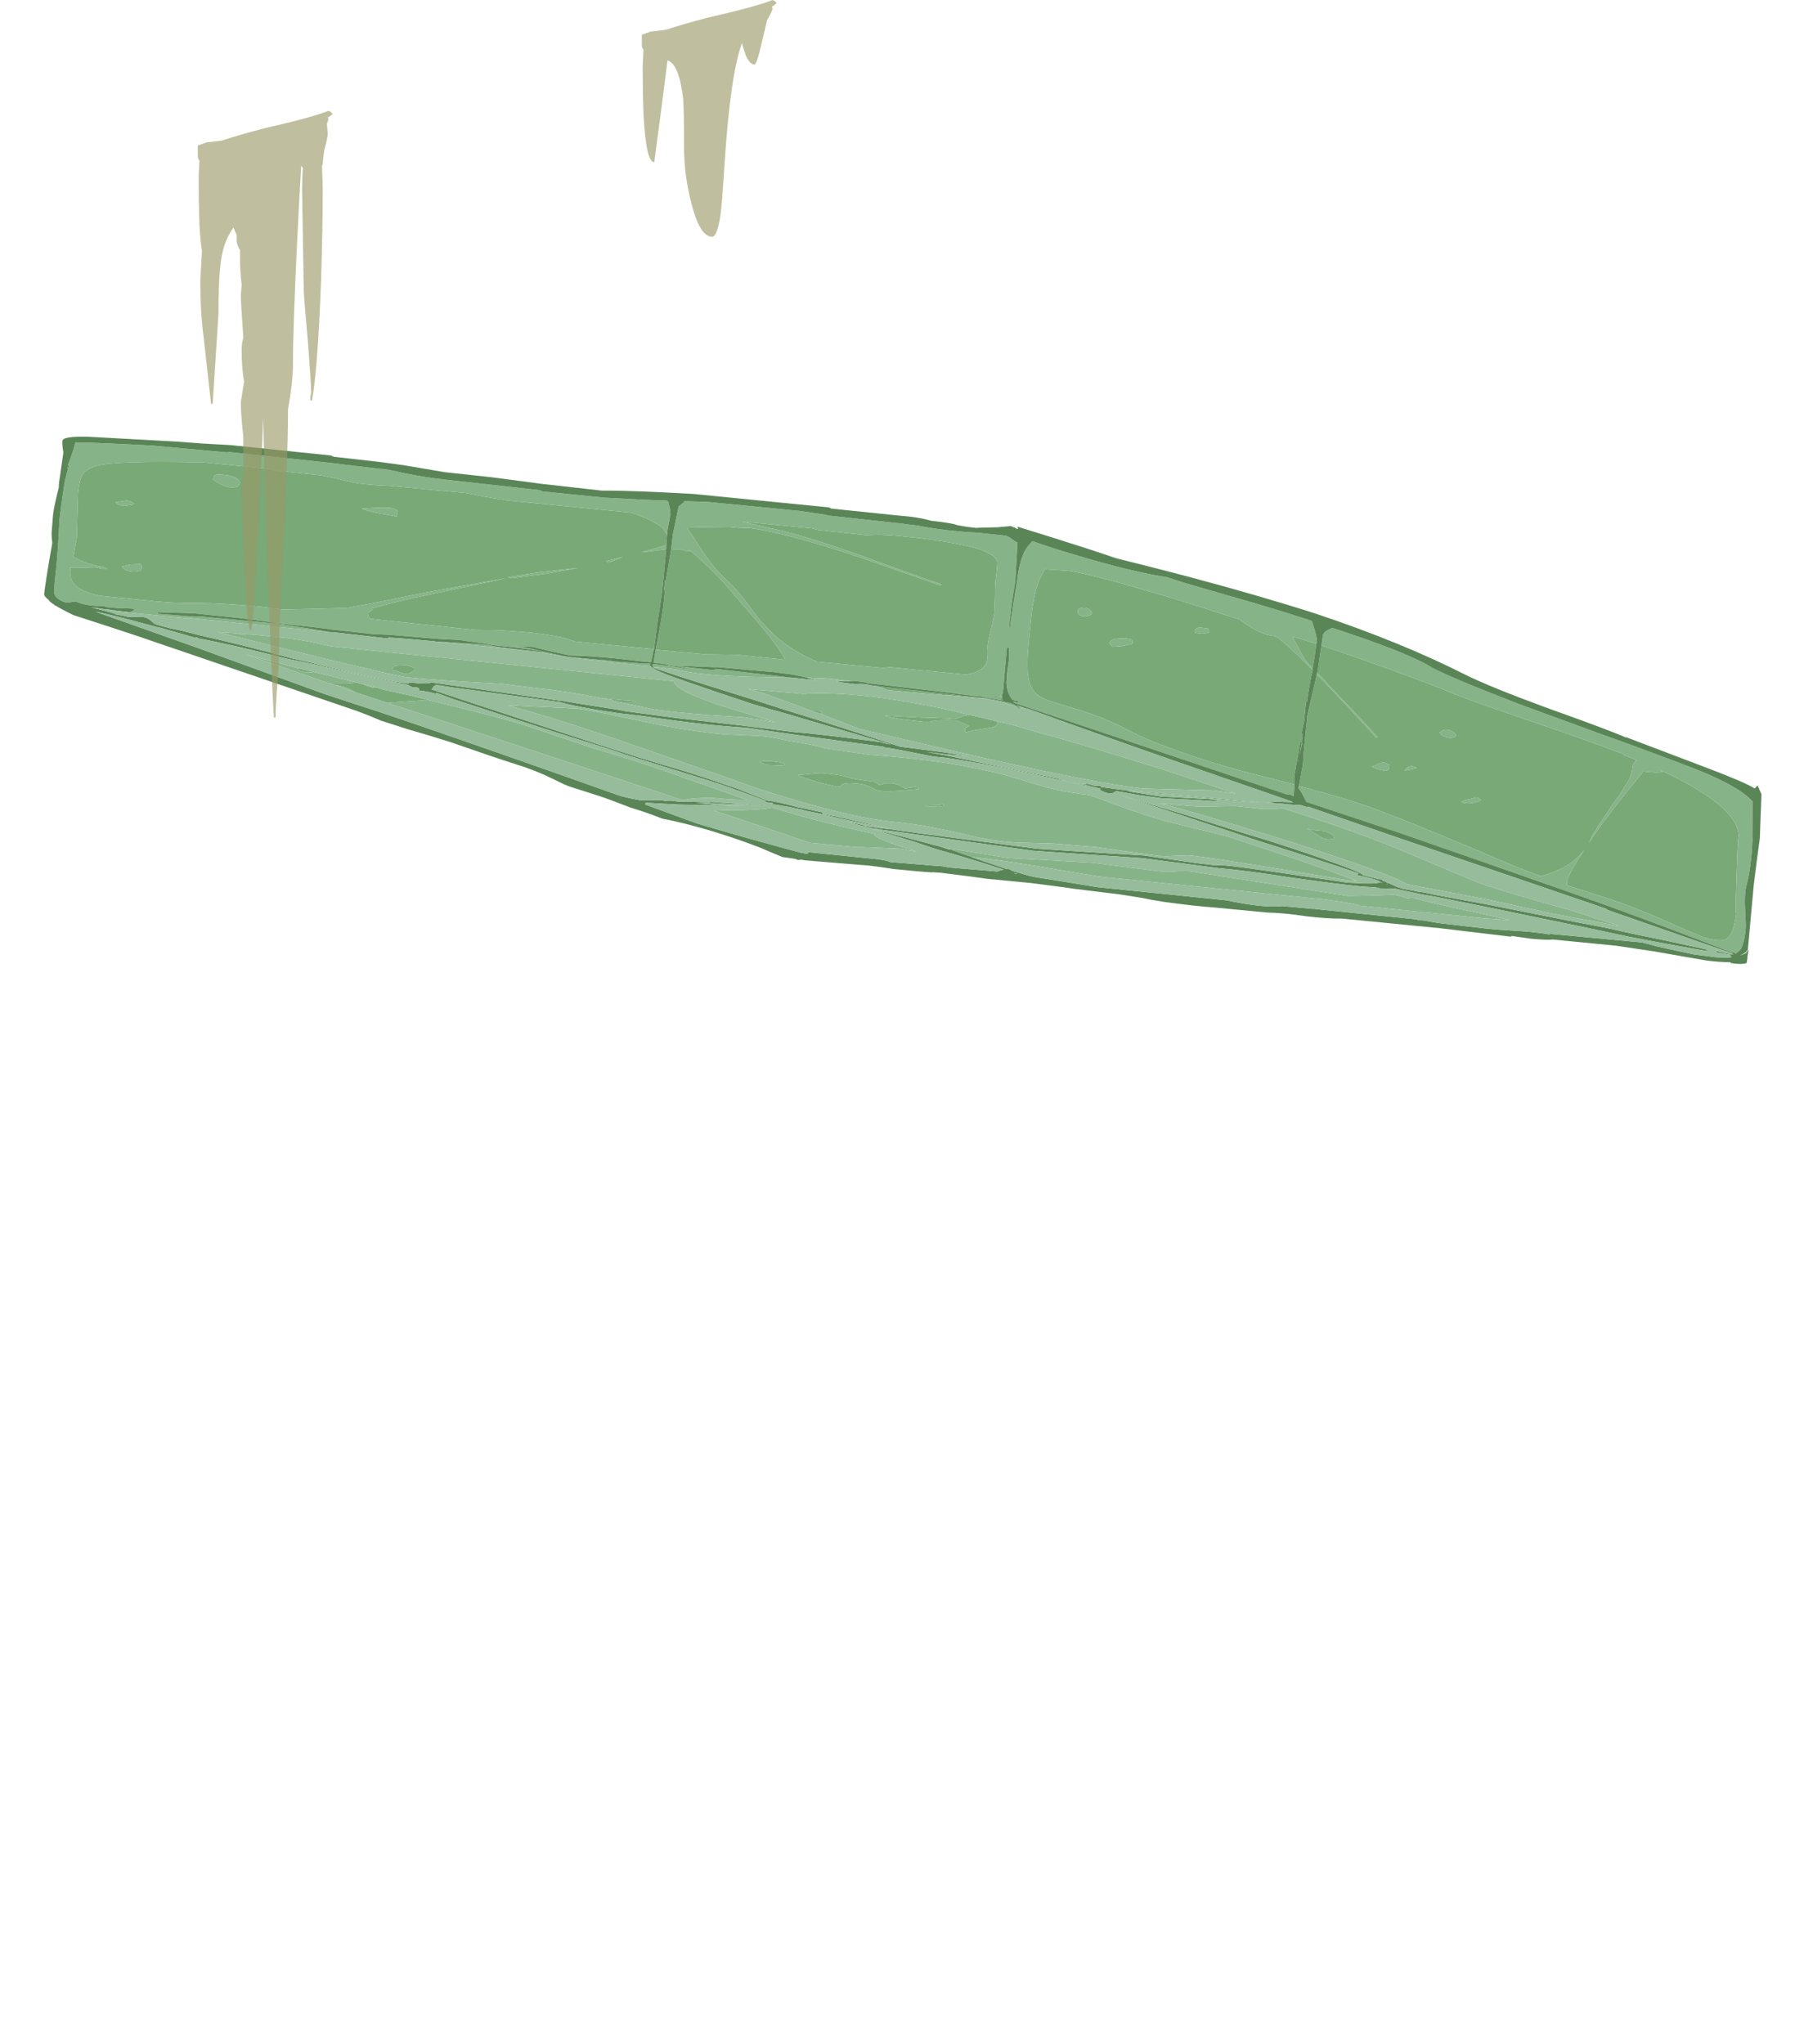 <?xml version="1.0" encoding="UTF-8" standalone="no"?>
<svg xmlns:ffdec="https://www.free-decompiler.com/flash" xmlns:xlink="http://www.w3.org/1999/xlink" ffdec:objectType="frame" height="864.15px" width="762.95px" xmlns="http://www.w3.org/2000/svg">
  <g transform="matrix(1.0, 0.0, 0.0, 1.0, 15.0, 87.45)">
    <use ffdec:characterId="1280" ffdec:characterName="a_EB_CeilingPiece" height="328.3" transform="matrix(0.988, -0.153, 0.153, 0.988, -6.05, 100.65)" width="704.9" xlink:href="#sprite0"/>
    <use ffdec:characterId="1098" ffdec:characterName="a_EB_FallingSand3" height="256.55" transform="matrix(1.0, 0.0, 0.0, 1.0, 68.65, -40.6)" width="57.05" xlink:href="#sprite1"/>
    <use ffdec:characterId="1096" ffdec:characterName="a_EB_FallingSand2" height="100.1" transform="matrix(1.0, 0.0, 0.0, 1.0, 256.45, -87.45)" width="57.05" xlink:href="#sprite2"/>
  </g>
  <defs>
    <g id="sprite0" transform="matrix(1.0, 0.0, 0.0, 1.0, 0.0, 0.0)">
      <use ffdec:characterId="1279" height="46.9" transform="matrix(7.0, 0.0, 0.0, 7.0, 0.0, 0.0)" width="100.7" xlink:href="#shape0"/>
    </g>
    <g id="shape0" transform="matrix(1.0, 0.0, 0.0, 1.0, 0.0, 0.0)">
      <path d="M75.8 24.0 Q80.2 26.3 82.65 27.75 83.75 28.45 87.3 30.3 90.95 32.2 92.85 33.3 L92.85 33.35 93.55 33.75 93.3 34.0 93.15 34.45 93.0 34.75 Q92.95 34.85 92.25 35.65 L91.75 36.15 90.65 37.35 Q90.4 37.65 90.3 37.75 L89.95 38.25 90.8 37.35 92.1 36.1 93.85 34.5 Q94.7 34.75 95.0 34.7 L94.85 34.55 Q99.2 37.45 98.95 39.25 L98.9 39.4 Q98.8 39.75 98.4 41.9 98.0 44.0 98.1 43.8 97.75 45.05 97.3 45.25 96.9 45.45 95.9 44.95 95.3 44.6 93.35 43.35 92.0 42.5 90.65 41.8 L88.25 40.6 Q88.25 40.5 88.25 40.45 88.35 40.0 89.6 38.65 88.85 39.35 87.85 39.6 87.35 39.75 86.75 39.8 85.2 38.95 83.25 37.7 80.65 36.1 78.95 35.1 L77.2 34.1 Q75.8 33.35 73.75 32.45 L73.15 32.2 73.6 30.9 73.7 30.4 74.1 28.85 74.25 28.3 74.25 28.2 75.25 25.7 75.7 26.3 Q77.15 28.4 78.2 30.0 L78.3 30.0 Q77.6 28.9 76.5 27.35 L75.3 25.6 75.8 24.0 M55.2 24.05 L54.95 24.0 53.15 23.55 52.9 23.5 49.45 22.65 Q49.25 22.5 48.8 22.3 L55.05 24.0 55.1 24.0 55.0 24.0 55.2 24.05 M36.0 18.1 Q36.65 16.3 36.85 15.6 L37.1 14.65 37.05 14.6 37.2 14.05 37.25 14.05 Q37.55 13.15 37.85 12.25 L38.45 12.35 Q38.55 12.4 38.75 12.5 L39.0 12.55 38.9 12.4 Q40.05 13.75 40.7 14.75 L42.35 17.4 42.5 17.65 Q43.3 18.95 43.65 19.9 L40.8 19.15 39.0 18.85 36.0 18.1 M75.5 23.85 Q75.35 24.45 75.05 25.3 L74.8 24.9 Q74.65 24.7 74.4 23.95 L74.15 23.2 75.5 23.85 M75.05 25.4 L74.9 25.75 Q74.6 26.6 74.4 27.25 L74.35 27.25 74.05 28.4 Q73.85 28.9 73.8 29.05 L73.85 29.15 73.7 29.7 73.35 30.7 73.3 30.8 73.75 29.65 73.65 29.55 73.0 31.45 Q72.95 31.55 72.95 31.8 L72.9 32.05 70.2 30.9 Q67.7 29.8 65.85 28.75 64.45 28.0 63.45 27.25 62.1 26.25 60.5 25.5 58.9 24.75 58.7 24.6 58.05 24.15 58.0 23.35 57.95 22.55 58.45 20.7 58.85 19.1 59.0 18.75 59.35 17.6 60.0 16.9 L61.35 17.2 Q62.65 17.55 68.05 20.15 L70.95 21.6 71.1 21.65 71.25 21.8 Q72.25 22.8 73.05 23.0 73.35 23.05 75.05 25.4 M56.35 23.8 L56.3 23.95 56.25 24.05 56.1 24.1 56.35 23.8 M46.45 12.3 L46.8 12.45 49.6 13.2 50.4 13.3 51.15 13.45 Q53.95 14.15 55.45 14.75 56.4 15.1 56.8 15.45 57.25 15.75 57.2 16.1 L57.05 16.7 Q56.9 17.15 56.75 18.1 L56.55 19.1 56.25 19.9 Q55.95 20.6 55.85 20.95 55.8 21.6 55.65 21.9 55.35 22.45 54.3 22.45 L49.8 21.3 49.45 21.3 45.5 20.3 45.45 20.25 Q43.65 19.15 42.65 17.5 L42.55 17.4 41.8 16.0 Q41.3 15.1 40.8 14.5 40.25 13.8 39.75 12.75 L39.0 11.1 40.15 11.25 41.55 11.45 42.15 11.6 42.7 11.7 Q43.25 11.85 43.9 12.1 45.9 12.85 49.2 14.55 L53.6 16.9 53.65 16.85 53.7 16.85 Q52.7 16.35 48.9 14.25 45.9 12.65 44.35 12.05 L43.95 11.9 Q43.3 11.65 42.35 11.25 L46.45 12.3 M46.8 27.95 Q46.0 27.75 45.85 27.9 L45.8 27.95 45.55 27.95 44.55 27.55 Q43.65 27.1 43.55 27.05 L43.45 27.0 43.35 26.9 44.15 26.95 Q44.7 26.95 45.15 27.1 45.9 27.3 46.2 27.45 46.55 27.65 47.8 28.0 L47.95 28.1 Q48.05 28.2 48.1 28.25 L48.5 28.2 48.85 28.25 Q49.05 28.3 49.3 28.45 L49.6 28.7 50.4 28.7 50.4 28.85 Q48.25 28.75 47.85 28.5 L47.5 28.25 Q47.3 28.1 46.8 27.95 M37.75 11.3 L37.65 11.7 37.65 11.75 37.6 11.95 36.05 12.15 37.55 12.2 37.1 14.0 36.95 14.55 36.95 14.6 36.4 16.35 Q36.05 17.55 35.9 18.05 L31.2 16.85 Q31.1 16.75 30.4 16.45 29.45 16.1 28.4 15.85 L26.9 15.5 25.4 15.25 19.2 13.6 Q19.15 13.4 19.15 13.25 L19.45 13.1 19.4 13.0 19.65 13.0 Q20.95 12.8 23.3 12.7 L27.7 12.45 27.5 12.45 22.9 12.55 19.7 12.7 18.0 12.75 16.35 12.55 14.1 12.25 12.7 11.85 Q10.7 11.35 9.25 11.1 7.8 10.9 6.65 10.6 L3.35 9.75 Q2.35 9.4 1.95 8.9 1.65 8.5 1.75 8.05 L1.8 7.8 3.3 8.0 3.7 8.15 4.0 8.2 3.95 8.15 3.8 8.05 Q2.8 7.75 2.2 7.25 L2.05 7.15 2.1 7.1 2.45 6.1 2.95 3.4 Q3.15 2.65 3.35 2.4 3.6 2.05 4.3 1.95 5.5 1.8 10.8 2.75 L14.65 3.75 15.0 3.9 17.65 4.6 Q18.2 4.8 19.2 5.2 19.8 5.5 21.6 5.85 L26.15 7.0 27.25 7.4 28.45 7.8 35.85 9.7 36.7 10.2 Q37.1 10.45 37.55 10.9 L37.7 11.25 37.75 11.3 M55.75 25.55 L55.75 25.65 Q55.65 25.9 54.95 25.85 53.95 25.85 53.8 25.9 L53.75 25.9 Q53.7 25.9 53.75 25.75 53.75 25.6 53.85 25.6 L54.0 25.55 Q53.9 25.45 53.3 25.1 L52.8 25.0 52.0 24.9 Q51.7 25.0 51.05 24.8 L49.95 24.5 Q49.1 24.2 49.05 24.15 L50.95 24.55 52.8 24.9 53.2 25.0 53.85 24.9 54.15 24.9 Q54.95 25.2 55.75 25.55 M44.75 23.2 L45.1 23.25 45.3 23.3 45.35 23.45 45.25 23.45 44.75 23.2 M68.7 21.8 Q68.45 21.8 68.4 21.9 L68.35 22.05 Q68.55 22.15 68.8 22.2 L69.2 22.2 69.2 21.95 68.7 21.8 M63.6 21.7 Q63.25 21.7 63.15 21.9 63.2 22.0 63.3 22.15 L63.9 22.2 64.55 22.15 64.55 21.9 64.15 21.75 63.6 21.7 M61.95 19.55 L61.7 19.55 Q61.65 19.55 61.55 19.7 61.55 20.0 61.85 20.05 62.2 20.15 62.4 19.95 62.4 19.85 62.25 19.7 62.1 19.55 61.95 19.55 M51.5 30.0 L51.55 30.0 51.65 29.95 51.75 30.0 51.75 30.1 51.45 30.1 51.25 30.05 Q50.8 30.0 50.65 29.9 L51.05 29.95 51.5 30.0 M80.1 32.05 Q79.8 32.0 79.6 32.25 L80.35 32.2 Q80.25 32.1 80.1 32.05 M78.6 31.65 Q78.55 31.6 78.4 31.55 78.25 31.55 78.05 31.6 77.85 31.7 77.65 31.7 78.05 31.95 78.25 32.0 78.65 32.2 78.7 31.9 L78.75 31.75 78.7 31.75 78.6 31.65 M82.7 34.65 Q82.95 34.8 83.35 34.8 83.7 34.8 83.9 34.7 L83.8 34.6 Q83.75 34.55 83.6 34.5 L83.25 34.55 Q82.9 34.55 82.7 34.65 M82.55 30.2 Q82.4 30.15 82.25 30.2 L82.05 30.3 Q82.15 30.55 82.45 30.65 82.75 30.8 83.0 30.65 L83.0 30.55 Q82.85 30.3 82.55 30.2 M74.0 35.05 Q74.35 35.1 74.75 35.45 L74.75 35.65 Q74.3 35.7 74.0 35.45 L73.25 34.8 Q73.4 34.9 74.0 35.05 M33.85 12.35 L33.95 12.45 34.1 12.45 34.9 12.25 33.85 12.35 M27.85 12.4 L28.05 12.5 30.15 12.55 32.15 12.5 29.85 12.4 Q28.45 12.4 27.85 12.4 M33.35 20.9 L32.8 20.65 32.35 20.5 33.55 20.8 34.0 20.9 Q34.3 21.0 34.3 21.05 L33.35 20.9 M21.95 19.0 L19.65 18.8 19.5 18.8 17.65 17.85 17.35 17.6 Q17.0 17.4 16.45 17.2 L16.4 17.2 16.3 17.15 16.25 17.1 17.2 17.25 17.85 17.3 18.2 17.45 18.35 17.55 Q18.65 17.7 18.75 17.75 L19.05 17.8 19.45 18.0 Q20.8 18.5 21.95 19.0 M14.5 15.9 L15.35 16.25 Q15.1 16.3 14.6 16.1 L14.5 16.05 Q14.5 16.0 14.5 15.9 M44.8 20.15 L44.8 20.15 M42.65 26.15 L42.6 26.2 41.55 26.0 Q41.5 25.95 41.15 25.75 L41.45 25.75 41.8 25.8 42.3 25.95 Q42.65 26.1 42.65 26.15 M6.1 4.45 Q5.95 4.35 5.8 4.3 L5.1 4.3 Q5.2 4.5 5.6 4.6 L6.2 4.6 Q6.2 4.55 6.1 4.45 M12.5 3.95 Q12.2 3.75 11.95 3.7 11.45 3.55 11.3 3.6 11.2 3.65 11.15 3.85 11.75 4.45 12.25 4.5 12.65 4.55 12.7 4.3 12.75 4.15 12.5 3.95 M20.7 7.05 L19.75 6.95 Q19.95 7.1 20.6 7.35 21.3 7.6 21.75 7.75 L21.85 7.55 Q21.85 7.45 21.85 7.4 21.7 7.25 21.4 7.15 L20.7 7.05 M4.9 8.2 Q5.0 8.5 5.5 8.6 6.0 8.7 6.05 8.5 L6.1 8.35 6.05 8.3 6.05 8.25 Q6.0 8.2 5.85 8.2 L5.4 8.15 4.9 8.2 M21.45 17.05 Q21.1 17.35 20.65 17.15 L20.05 16.85 Q20.15 16.7 20.3 16.65 L20.9 16.7 21.25 16.85 Q21.45 16.95 21.45 17.05" fill="#78a977" fill-rule="evenodd" stroke="none"/>
      <path d="M73.15 32.2 L73.75 32.45 Q75.8 33.35 77.2 34.1 L78.95 35.1 Q80.65 36.1 83.25 37.7 85.2 38.95 86.75 39.8 87.35 39.75 87.85 39.6 88.85 39.35 89.6 38.65 88.35 40.0 88.25 40.45 88.25 40.5 88.25 40.6 L90.65 41.8 Q92.0 42.5 93.35 43.35 95.3 44.6 95.9 44.95 96.9 45.45 97.3 45.25 97.75 45.05 98.1 43.8 98.0 44.0 98.4 41.9 98.8 39.75 98.9 39.4 L98.95 39.25 Q99.2 37.45 94.85 34.55 L95.0 34.7 Q94.7 34.75 93.85 34.5 L92.1 36.1 90.8 37.35 89.95 38.25 90.3 37.75 Q90.4 37.65 90.65 37.35 L91.75 36.15 92.25 35.65 Q92.95 34.85 93.0 34.75 L93.15 34.45 93.3 34.0 93.55 33.75 92.85 33.35 92.85 33.3 Q90.95 32.2 87.3 30.3 83.75 28.45 82.65 27.75 80.2 26.3 75.8 24.0 L75.95 23.5 Q76.0 23.25 76.3 23.15 L76.6 23.05 Q80.85 25.2 82.2 26.35 83.1 27.05 87.0 29.3 L91.8 31.95 93.0 32.6 Q95.8 34.15 97.0 34.85 99.4 36.25 100.1 37.3 L99.75 39.45 99.75 39.55 Q99.45 41.05 99.05 42.05 98.8 42.55 98.7 43.3 L98.55 44.65 Q98.4 45.45 98.05 46.0 L97.85 46.15 97.8 46.15 97.75 46.2 97.7 46.2 97.7 46.25 97.6 46.15 97.5 46.15 Q94.4 44.35 90.5 42.2 L88.0 40.85 Q83.8 38.6 78.8 35.95 L77.05 35.05 73.45 33.2 73.25 32.6 73.1 32.3 73.15 32.2 M75.3 25.6 L76.5 27.35 Q77.6 28.9 78.3 30.0 L78.2 30.0 Q77.15 28.4 75.7 26.3 L75.25 25.7 75.25 25.65 75.3 25.6 M51.75 32.75 L51.3 32.55 Q53.15 33.15 55.15 33.8 L60.1 34.85 63.9 35.95 Q64.65 36.15 65.15 36.15 L65.8 36.25 75.05 39.2 76.5 39.4 77.8 39.55 77.95 39.6 78.2 39.7 78.6 39.9 78.9 39.9 Q80.0 40.4 82.1 41.2 L83.15 41.6 84.55 42.15 83.0 41.8 75.7 39.9 Q75.55 39.8 74.65 39.5 L73.65 39.2 60.4 35.75 55.85 34.25 Q53.95 33.65 52.95 33.4 L52.3 33.05 51.75 32.75 M97.45 46.25 L97.4 46.15 97.55 46.25 97.45 46.25 M57.6 25.05 L57.15 24.85 57.1 24.85 57.05 24.75 57.6 25.05 M57.05 24.85 L56.5 24.6 56.35 24.5 55.2 24.05 55.0 24.0 55.1 24.0 56.1 24.35 56.35 24.45 56.4 24.45 56.4 24.5 56.5 24.5 Q56.85 24.6 57.05 24.85 M47.4 21.8 L46.0 21.4 44.75 21.15 43.95 20.85 42.75 20.5 42.1 20.35 39.5 19.7 39.4 19.7 38.7 19.55 38.65 19.55 38.4 19.5 38.35 19.5 38.15 19.45 37.4 19.3 37.4 19.35 39.25 19.85 39.3 19.85 39.4 19.8 43.95 21.05 42.0 20.7 41.7 20.65 Q38.35 20.05 37.0 19.45 L35.7 19.1 35.65 19.0 35.7 18.95 35.85 18.95 35.95 19.0 36.0 19.0 36.1 19.05 36.15 19.05 36.5 19.15 36.55 19.15 37.75 19.55 Q37.75 19.5 37.2 19.3 L36.65 19.15 Q36.65 19.1 35.75 18.85 L36.0 18.1 39.0 18.85 40.8 19.15 43.65 19.9 Q43.3 18.95 42.5 17.65 L42.35 17.4 40.7 14.75 Q40.05 13.75 38.9 12.4 L39.0 12.55 38.75 12.5 Q38.55 12.4 38.45 12.35 L37.85 12.25 38.1 11.35 38.7 9.75 38.8 9.7 Q39.0 9.6 39.1 9.5 L40.45 9.75 45.9 11.15 47.35 11.6 47.6 11.7 51.7 12.8 52.75 13.1 Q54.0 13.55 55.25 13.85 L55.65 13.95 56.35 14.1 57.85 14.5 Q58.1 14.55 58.3 14.8 58.5 15.0 58.6 15.05 L58.1 17.35 Q57.5 19.15 57.3 20.1 L57.35 20.1 Q57.6 19.2 58.2 17.4 58.55 16.1 59.05 15.5 L59.2 15.35 59.5 15.1 Q60.6 15.7 62.1 16.4 65.15 17.85 67.2 18.5 L68.3 19.05 70.45 20.05 Q73.3 21.35 75.45 22.45 L75.55 23.1 Q75.6 23.6 75.55 23.8 L75.5 23.85 74.15 23.2 74.4 23.95 Q74.65 24.7 74.8 24.9 L75.05 25.3 75.05 25.4 Q73.35 23.05 73.05 23.0 72.25 22.8 71.25 21.8 L71.1 21.65 70.95 21.6 68.05 20.15 Q62.65 17.55 61.35 17.2 L60.0 16.9 Q59.35 17.6 59.0 18.75 58.85 19.1 58.45 20.7 57.95 22.55 58.0 23.35 58.05 24.15 58.7 24.6 58.9 24.75 60.5 25.5 62.1 26.25 63.45 27.25 64.45 28.0 65.85 28.75 67.7 29.8 70.2 30.9 L72.9 32.05 72.8 32.5 Q72.75 32.65 72.75 32.75 72.5 32.55 72.4 32.6 L65.75 29.15 56.95 24.6 56.85 24.5 57.15 24.6 57.2 24.55 57.25 24.55 56.85 24.4 Q56.55 23.9 56.65 23.25 L56.7 23.1 56.7 23.05 Q56.75 22.75 56.95 22.15 57.1 21.6 57.1 21.25 L57.0 21.2 56.6 22.8 56.4 23.65 56.35 23.8 56.1 24.1 56.25 24.05 56.25 24.25 55.95 24.1 55.9 24.05 55.8 24.0 55.75 24.05 55.8 24.05 56.15 24.25 56.3 24.35 55.4 24.05 54.85 23.85 54.75 23.85 53.2 23.4 51.6 22.95 48.5 22.1 Q48.45 22.1 48.1 21.95 L47.75 21.85 47.4 21.8 M46.45 12.3 L42.35 11.25 Q43.3 11.65 43.95 11.9 L44.35 12.05 Q45.9 12.65 48.9 14.25 52.7 16.35 53.7 16.85 L53.65 16.85 53.6 16.9 49.2 14.55 Q45.9 12.85 43.9 12.1 43.25 11.85 42.7 11.7 L42.15 11.6 41.55 11.45 40.15 11.25 39.0 11.1 39.75 12.75 Q40.25 13.8 40.8 14.5 41.3 15.1 41.8 16.0 L42.55 17.4 42.65 17.5 Q43.65 19.15 45.45 20.25 L45.5 20.3 49.45 21.3 49.8 21.3 54.3 22.45 Q55.35 22.45 55.65 21.9 55.8 21.6 55.85 20.95 55.95 20.6 56.25 19.9 L56.55 19.1 56.75 18.1 Q56.9 17.15 57.05 16.7 L57.2 16.1 Q57.25 15.75 56.8 15.45 56.4 15.1 55.45 14.75 53.95 14.15 51.15 13.45 L50.4 13.3 49.6 13.2 46.8 12.45 46.45 12.3 M46.8 27.95 Q47.3 28.1 47.5 28.25 L47.85 28.5 Q48.25 28.75 50.4 28.85 L50.4 28.7 49.6 28.7 49.3 28.45 Q49.05 28.3 48.85 28.25 L48.5 28.2 48.1 28.25 Q48.05 28.2 47.95 28.1 L47.8 28.0 Q46.55 27.65 46.2 27.45 45.9 27.3 45.15 27.1 44.7 26.95 44.15 26.95 L43.35 26.9 43.45 27.0 43.55 27.05 Q43.65 27.1 44.55 27.55 L45.55 27.95 45.8 27.95 45.85 27.9 Q46.0 27.75 46.8 27.95 M35.55 19.05 L32.35 18.2 Q30.15 17.6 28.85 17.1 L23.0 15.6 Q23.1 15.6 25.35 16.1 L26.15 16.3 Q26.2 16.4 29.2 17.2 L29.25 17.2 Q29.3 17.15 27.75 16.7 L26.25 16.3 Q26.2 16.25 25.35 16.0 L24.35 15.7 23.15 15.45 20.25 14.75 19.25 14.55 16.85 13.9 Q16.25 13.7 13.55 13.0 13.55 12.95 11.4 12.35 L9.3 11.8 8.75 11.65 7.65 11.45 6.6 11.25 6.6 11.35 8.5 11.8 Q8.6 11.8 9.3 11.95 L13.45 13.0 15.4 13.6 16.75 14.05 8.45 11.9 8.15 11.85 4.25 10.85 3.55 10.6 4.95 11.0 5.25 10.9 5.2 10.85 5.1 10.8 4.3 10.65 3.5 10.45 3.55 10.4 Q2.4 10.25 1.8 9.85 L1.3 9.85 Q1.0 9.75 0.8 9.55 0.6 9.35 0.6 9.15 L0.7 8.65 0.95 7.7 Q1.2 6.75 1.6 4.8 1.95 3.55 2.3 2.5 L2.65 1.7 2.6 1.65 Q3.2 0.6 3.25 0.35 4.2 0.5 7.8 1.25 L12.2 2.35 12.35 2.35 18.35 3.95 Q18.5 4.0 21.2 4.75 21.55 4.8 22.65 5.25 23.9 5.7 25.0 6.0 L30.55 7.5 30.7 7.6 34.35 8.55 36.75 9.05 38.05 9.3 38.15 9.45 Q38.1 9.5 38.15 9.7 38.15 9.85 38.15 9.95 L38.1 10.1 38.15 10.1 37.8 11.1 37.75 11.3 37.7 11.25 37.55 10.9 Q37.1 10.45 36.7 10.2 L35.85 9.7 28.45 7.8 27.25 7.4 26.15 7.0 21.6 5.85 Q19.8 5.5 19.2 5.2 18.2 4.8 17.65 4.6 L15.0 3.9 14.65 3.75 10.8 2.75 Q5.5 1.8 4.3 1.95 3.6 2.05 3.35 2.4 3.15 2.65 2.95 3.4 L2.45 6.1 2.1 7.1 2.05 7.15 2.2 7.25 Q2.8 7.75 3.8 8.05 L3.95 8.15 4.0 8.2 3.7 8.15 3.3 8.0 1.8 7.8 1.75 8.05 Q1.65 8.5 1.95 8.9 2.35 9.4 3.35 9.75 L6.65 10.6 Q7.8 10.9 9.25 11.1 10.7 11.35 12.7 11.85 L14.1 12.25 16.35 12.55 18.0 12.75 19.7 12.7 22.9 12.55 27.5 12.45 27.7 12.45 23.3 12.7 Q20.95 12.8 19.65 13.0 L19.4 13.0 19.45 13.1 19.15 13.25 Q19.15 13.4 19.2 13.6 L25.4 15.25 26.9 15.5 28.4 15.85 Q29.45 16.1 30.4 16.45 31.1 16.75 31.2 16.85 L35.9 18.05 35.85 18.15 35.7 18.55 35.6 18.8 35.0 18.65 33.35 18.2 32.1 17.9 30.85 17.65 Q30.4 17.5 29.05 16.95 L28.7 16.8 27.55 16.55 Q28.15 16.7 29.2 17.15 L30.35 17.6 30.8 17.75 33.25 18.35 33.35 18.4 35.3 18.85 35.45 18.85 35.55 18.9 35.5 18.95 35.55 19.05 M37.65 11.7 L37.65 11.75 37.65 11.7 M37.6 11.95 L37.55 12.2 36.05 12.15 37.6 11.95 M54.15 24.9 L53.85 24.9 53.2 25.0 52.8 24.9 50.95 24.55 49.05 24.15 Q49.1 24.2 49.95 24.5 L51.05 24.8 Q51.7 25.0 52.0 24.9 L52.8 25.0 53.3 25.1 Q53.9 25.45 54.0 25.55 L53.85 25.6 Q53.75 25.6 53.75 25.75 53.7 25.9 53.75 25.9 L53.8 25.9 Q53.95 25.85 54.95 25.85 55.65 25.9 55.75 25.65 L55.75 25.55 56.65 25.9 57.8 26.45 Q60.85 27.8 65.4 30.05 L65.5 30.1 69.3 32.05 68.0 31.65 66.9 31.45 65.5 31.2 65.25 31.15 63.85 30.9 Q60.95 30.15 52.35 26.7 L47.4 24.7 45.25 23.45 45.35 23.45 45.3 23.3 45.1 23.25 44.75 23.2 43.5 22.5 Q42.45 21.9 41.5 21.45 L41.15 21.3 44.4 22.1 Q47.7 22.4 52.95 24.4 L54.15 24.9 M47.8 26.35 Q50.2 26.9 52.15 27.5 54.35 28.2 56.0 28.95 L58.1 29.95 Q59.3 30.45 60.6 30.8 63.25 32.3 64.25 32.75 L64.75 33.0 66.65 33.8 Q68.05 34.35 68.65 34.65 L72.35 36.55 Q73.9 37.35 75.75 38.4 L75.55 38.35 75.3 38.3 Q66.85 35.5 65.9 35.3 L65.05 35.2 64.6 35.15 64.1 35.05 60.45 33.95 57.95 33.35 56.05 33.0 Q54.4 32.7 52.55 31.9 51.8 31.6 51.1 31.35 49.75 30.85 48.5 30.55 45.65 29.8 40.35 27.1 L40.1 26.95 38.8 26.25 33.05 23.2 Q29.55 21.35 26.65 20.05 L30.1 20.75 30.8 20.9 Q31.4 21.05 34.15 22.1 36.95 23.2 39.35 23.8 L41.35 24.2 Q41.9 24.3 43.05 24.75 44.6 25.25 45.2 25.55 L47.8 26.35 M61.95 19.55 Q62.1 19.55 62.25 19.7 62.4 19.85 62.4 19.95 62.2 20.15 61.85 20.05 61.55 20.0 61.55 19.7 61.65 19.55 61.7 19.55 L61.95 19.55 M63.6 21.7 L64.15 21.75 64.55 21.9 64.55 22.15 63.9 22.2 63.3 22.15 Q63.2 22.0 63.15 21.9 63.25 21.7 63.6 21.7 M68.7 21.8 L69.2 21.95 69.2 22.2 68.8 22.2 Q68.55 22.15 68.35 22.05 L68.4 21.9 Q68.45 21.8 68.7 21.8 M64.7 31.95 L65.0 32.0 Q66.6 32.45 67.4 32.55 L69.2 32.8 70.7 33.2 Q71.6 33.35 71.95 33.35 L72.65 33.7 Q75.7 35.2 78.4 36.8 L78.55 36.9 82.95 39.6 Q84.0 40.2 88.3 42.15 L91.0 43.5 90.65 43.4 90.25 43.25 Q87.8 42.4 86.85 42.05 L83.35 40.7 78.7 39.05 78.15 38.65 Q76.7 37.75 73.05 35.9 69.25 34.0 65.0 32.05 L64.7 31.95 M51.5 30.0 L51.05 29.95 50.65 29.9 Q50.8 30.0 51.25 30.05 L51.45 30.1 51.75 30.1 51.75 30.0 51.65 29.95 51.55 30.0 51.5 30.0 M47.35 31.1 L47.35 31.15 Q47.3 31.4 49.7 32.55 L49.85 32.6 49.2 32.4 48.8 32.25 Q46.6 31.8 46.2 31.75 L43.4 31.05 Q41.35 29.95 38.0 28.25 L38.85 28.35 Q40.75 28.65 41.5 28.6 44.15 29.9 47.45 31.15 L47.35 31.1 M82.55 30.2 Q82.85 30.3 83.0 30.55 L83.0 30.65 Q82.75 30.8 82.45 30.65 82.15 30.55 82.05 30.3 L82.25 30.2 Q82.4 30.15 82.55 30.2 M82.7 34.65 Q82.9 34.55 83.25 34.55 L83.6 34.5 Q83.75 34.55 83.8 34.6 L83.9 34.7 Q83.7 34.8 83.35 34.8 82.95 34.8 82.7 34.65 M78.6 31.65 L78.7 31.75 78.75 31.75 78.7 31.9 Q78.65 32.2 78.25 32.0 78.05 31.95 77.65 31.7 77.85 31.7 78.05 31.6 78.25 31.55 78.4 31.55 78.55 31.6 78.6 31.65 M80.1 32.05 Q80.25 32.1 80.35 32.2 L79.6 32.25 Q79.8 32.0 80.1 32.05 M74.0 35.05 Q73.4 34.9 73.25 34.8 L74.0 35.45 Q74.3 35.7 74.75 35.65 L74.75 35.45 Q74.35 35.1 74.0 35.05 M77.55 38.9 L77.5 38.9 77.45 38.85 77.55 38.9 M27.85 12.4 Q28.45 12.4 29.85 12.4 L32.15 12.5 30.15 12.55 28.05 12.5 27.85 12.4 M33.85 12.35 L34.9 12.25 34.1 12.45 33.95 12.45 33.85 12.35 M33.35 20.9 L34.3 21.05 Q34.3 21.0 34.0 20.9 L33.55 20.8 32.35 20.5 Q30.3 19.75 28.55 19.3 L26.45 18.7 Q23.05 18.0 20.9 17.45 20.3 17.3 13.7 14.55 L10.0 13.0 11.15 13.25 Q11.3 13.35 11.5 13.35 L12.2 13.5 14.1 14.0 Q15.15 14.3 16.0 14.65 L16.65 14.9 36.8 20.15 Q36.75 20.7 39.4 22.05 L41.15 22.9 42.5 23.55 41.45 23.2 41.1 23.1 40.65 22.95 38.6 22.5 Q36.5 22.0 35.5 21.7 L33.35 20.9 M21.95 19.0 Q25.25 20.35 27.2 21.25 L31.55 23.5 Q33.75 24.5 36.5 26.0 L40.05 27.9 Q39.35 27.8 38.75 27.65 37.85 27.4 37.05 27.35 36.5 27.3 36.25 27.35 31.7 25.0 25.3 21.75 L23.35 20.75 19.5 18.8 19.65 18.8 21.95 19.0 M17.65 17.85 L16.45 17.2 Q17.0 17.4 17.35 17.6 L17.65 17.85 M16.3 17.15 L11.5 14.6 12.65 15.1 14.5 15.9 Q14.5 16.0 14.5 16.05 L14.6 16.1 Q15.1 16.3 15.35 16.25 L17.85 17.3 17.2 17.25 16.25 17.1 16.3 17.15 M18.2 17.45 L19.05 17.8 18.75 17.75 Q18.65 17.7 18.35 17.55 L18.2 17.45 M44.8 20.15 L44.8 20.15 M42.65 26.15 Q42.65 26.1 42.3 25.95 L41.8 25.8 41.45 25.75 41.15 25.75 Q41.5 25.95 41.55 26.0 L42.6 26.2 42.65 26.15 M20.7 7.05 L21.4 7.15 Q21.7 7.25 21.85 7.4 21.85 7.45 21.85 7.55 L21.75 7.75 Q21.3 7.6 20.6 7.35 19.95 7.1 19.75 6.95 L20.7 7.05 M12.5 3.95 Q12.75 4.15 12.7 4.3 12.65 4.55 12.25 4.5 11.75 4.45 11.15 3.85 11.2 3.65 11.3 3.6 11.45 3.55 11.95 3.7 12.2 3.75 12.5 3.95 M6.1 4.45 Q6.2 4.55 6.2 4.6 L5.6 4.6 Q5.2 4.5 5.1 4.3 L5.8 4.3 Q5.95 4.35 6.1 4.45 M4.9 8.2 L5.4 8.15 5.85 8.2 Q6.0 8.2 6.05 8.25 L6.05 8.3 6.1 8.35 6.05 8.5 Q6.0 8.7 5.5 8.6 5.0 8.5 4.9 8.2 M21.45 17.05 Q21.45 16.95 21.25 16.85 L20.9 16.7 20.3 16.65 Q20.15 16.7 20.05 16.85 L20.65 17.15 Q21.1 17.35 21.45 17.05" fill="#87b389" fill-rule="evenodd" stroke="none"/>
      <path d="M93.15 32.3 L97.55 34.8 Q99.85 36.1 100.35 36.55 100.45 36.45 100.55 36.4 L100.7 36.95 100.35 38.75 100.2 39.55 99.8 40.9 99.4 42.3 98.45 46.1 98.3 46.25 97.9 46.4 98.3 46.3 98.5 46.1 98.35 46.55 98.35 46.6 98.25 46.9 Q97.9 46.95 97.3 46.75 L97.3 46.7 Q96.65 46.6 95.8 46.35 L92.85 45.35 90.6 44.65 86.9 43.7 Q86.6 43.7 85.6 43.45 L84.45 43.1 84.45 43.15 80.15 41.95 79.75 41.85 74.5 40.5 Q73.75 40.4 72.45 40.05 L71.95 39.9 Q70.95 39.6 70.1 39.45 L66.95 38.65 Q65.85 38.4 64.0 37.85 L63.25 37.6 62.7 37.4 61.45 37.0 58.8 36.25 58.15 36.05 56.25 35.5 53.7 34.85 Q52.9 34.6 50.95 34.05 L50.5 33.95 50.45 33.95 Q50.15 33.9 48.2 33.4 L47.4 33.15 46.7 32.95 45.85 32.75 42.95 32.05 42.65 31.95 42.7 32.0 42.5 31.95 42.45 31.9 42.3 31.85 Q42.0 31.75 41.65 31.65 L40.35 30.85 Q37.45 29.2 34.85 28.25 L34.75 28.2 Q33.9 27.7 33.05 27.3 31.75 26.55 31.25 26.3 L29.55 25.45 29.3 25.3 28.65 24.85 Q27.65 24.15 26.5 23.6 25.2 22.95 22.95 21.75 21.75 21.15 20.45 20.55 L18.95 19.8 Q18.15 19.3 17.6 19.0 L5.1 12.45 Q3.35 11.55 1.55 10.65 0.9 10.2 0.55 9.9 L0.5 9.9 0.5 9.85 Q0.25 9.65 0.2 9.5 -0.05 9.25 0.0 9.1 0.2 8.35 0.95 6.15 0.95 5.85 1.0 5.55 1.05 5.35 1.25 4.5 1.4 3.95 1.85 2.9 L1.9 2.65 2.45 0.85 2.45 0.7 Q2.45 0.3 2.5 0.15 2.55 -0.15 4.15 0.15 L9.35 1.25 10.85 1.6 12.5 1.95 18.4 3.5 18.55 3.6 21.3 4.35 22.65 4.75 25.05 5.55 27.85 6.3 30.75 7.15 34.25 8.1 Q35.95 8.35 39.7 9.15 L47.65 11.2 47.8 11.3 51.8 12.35 Q52.9 12.6 53.65 12.95 54.95 13.3 55.15 13.45 55.3 13.5 55.75 13.65 L56.3 13.8 56.4 13.8 57.55 13.95 58.35 14.0 Q58.45 14.05 58.5 14.1 L58.55 14.1 58.65 14.2 58.75 14.25 58.75 14.1 Q60.4 14.9 62.7 16.05 L64.35 16.9 Q66.5 17.8 68.45 18.65 72.55 20.45 75.75 22.05 80.6 24.55 84.15 27.1 85.5 28.05 88.75 29.85 92.35 31.8 93.1 32.3 L93.15 32.3 M75.8 24.0 L75.3 25.6 75.25 25.65 75.25 25.7 74.25 28.2 74.25 28.3 74.1 28.85 73.7 30.4 73.6 30.9 73.15 32.2 73.1 32.3 73.25 32.6 73.45 33.2 77.05 35.05 78.8 35.95 Q83.8 38.6 88.0 40.85 L90.5 42.2 Q94.4 44.35 97.5 46.15 L97.6 46.15 97.7 46.25 97.7 46.2 97.75 46.2 97.8 46.15 97.85 46.15 98.05 46.0 Q98.4 45.45 98.55 44.65 L98.7 43.3 Q98.8 42.55 99.05 42.05 99.45 41.05 99.75 39.55 L99.75 39.45 100.1 37.3 Q99.4 36.25 97.0 34.85 95.8 34.15 93.0 32.6 L91.8 31.95 87.0 29.3 Q83.1 27.05 82.2 26.35 80.85 25.2 76.6 23.05 L76.3 23.15 Q76.0 23.25 75.95 23.5 L75.8 24.0 M35.7 19.1 L35.7 19.15 37.05 19.85 38.55 20.6 41.4 22.0 43.3 22.95 Q46.7 24.6 49.7 26.15 L50.4 26.35 52.3 26.9 53.65 27.35 52.25 27.0 51.2 26.7 52.25 27.05 Q54.75 28.0 58.8 29.5 L59.4 29.8 Q59.85 29.95 60.15 30.05 L60.45 30.15 61.1 30.45 57.35 29.0 Q54.2 27.8 52.2 27.2 L51.6 27.05 50.5 26.65 Q49.3 26.2 48.75 26.05 L48.7 26.0 43.65 24.5 40.7 23.6 Q38.15 23.05 34.65 21.95 L33.2 21.55 Q30.75 20.8 29.7 20.3 L29.65 20.3 26.8 19.45 23.6 18.5 Q22.95 18.3 22.5 18.15 L22.55 18.2 22.55 18.25 22.45 18.2 22.25 18.4 22.35 18.45 23.8 19.2 29.2 21.95 32.55 23.65 34.05 24.4 35.3 25.0 Q37.45 26.0 39.1 26.9 L39.5 27.1 41.3 28.15 41.45 28.2 Q41.75 28.25 43.0 28.8 L44.45 29.35 44.45 29.45 Q45.75 29.9 47.55 30.65 L48.55 31.05 50.05 31.5 56.9 33.5 60.5 34.3 63.25 34.9 66.35 35.85 Q67.1 36.05 67.45 36.15 L67.85 36.2 Q68.85 36.45 71.75 37.35 L75.15 38.4 76.1 38.6 76.75 38.7 76.85 38.7 Q77.1 38.7 77.2 38.7 L77.2 38.75 77.05 38.6 Q76.75 38.4 75.8 38.05 L75.9 37.95 Q73.9 36.9 70.25 35.1 L64.9 32.35 62.15 30.95 64.95 32.3 65.9 32.75 69.75 34.65 Q70.65 35.05 73.25 36.4 76.2 37.95 76.15 38.1 76.75 38.35 77.1 38.5 L77.15 38.5 77.3 38.55 77.25 38.6 77.45 38.7 77.55 38.8 77.6 38.8 78.05 39.1 78.45 39.3 79.05 39.5 79.15 39.55 79.65 39.7 80.3 39.95 83.3 41.0 88.1 42.75 90.2 43.5 92.0 44.2 93.35 44.7 95.95 45.7 96.1 45.85 Q94.15 45.2 91.65 44.3 L91.5 44.25 89.0 43.3 83.25 41.15 80.25 40.05 79.5 39.8 79.1 39.65 78.05 39.25 77.95 39.2 77.05 39.05 76.8 38.95 75.9 38.75 Q74.55 38.4 71.9 37.6 69.25 36.75 67.6 36.35 L63.15 35.05 56.7 33.6 47.7 30.9 47.45 30.8 47.5 30.85 Q47.05 30.7 45.85 30.15 46.75 30.45 46.85 30.55 L47.15 30.65 47.65 30.8 48.4 31.0 45.1 29.75 44.15 29.35 43.45 29.1 43.25 29.0 42.7 28.8 42.6 28.75 41.7 28.45 41.45 28.4 41.6 28.35 41.1 28.2 41.15 28.15 41.2 28.15 39.85 27.4 38.65 26.75 37.85 26.35 33.25 24.1 32.5 23.7 29.15 22.05 Q25.85 20.4 23.4 19.15 L22.5 18.65 22.45 18.7 Q22.2 18.55 21.5 18.35 L21.5 18.2 21.45 18.2 21.4 18.15 Q21.05 18.1 21.0 18.0 L20.85 17.9 Q20.6 17.8 20.05 17.6 17.9 16.8 15.55 15.85 L14.9 15.6 13.95 15.25 Q10.8 13.9 8.8 13.2 L8.75 13.15 8.65 13.1 8.55 13.1 6.6 12.2 6.5 12.15 6.45 12.15 5.1 11.55 Q3.85 11.0 2.9 10.65 L8.75 13.8 15.85 17.7 19.0 19.3 21.4 20.55 Q27.45 23.75 32.35 26.4 L32.65 26.55 33.15 26.75 33.7 26.95 35.05 27.15 35.1 27.2 35.5 27.25 35.7 27.3 35.85 27.35 36.05 27.4 36.1 27.4 37.8 27.7 37.9 27.7 40.3 28.25 40.25 28.2 Q39.25 28.1 38.3 27.85 L36.95 27.6 38.35 27.95 40.1 28.3 37.1 27.75 37.05 27.75 35.9 27.55 34.0 27.15 33.95 27.2 33.95 27.25 36.85 28.85 Q39.7 30.2 42.65 31.5 L42.85 31.55 42.75 31.55 42.85 31.6 42.9 31.6 43.2 31.7 43.2 31.6 43.25 31.6 46.7 32.5 Q47.75 32.75 48.05 32.95 L49.95 33.4 50.55 33.55 51.2 33.7 51.45 33.8 54.35 34.5 54.6 34.45 54.75 34.45 53.65 33.9 52.2 33.2 50.8 32.55 49.65 31.95 47.25 30.8 Q49.2 31.6 50.85 32.35 L51.1 32.45 51.7 32.75 51.75 32.75 52.3 33.05 52.95 33.4 54.95 34.45 55.05 34.45 55.2 34.55 55.25 34.6 56.1 35.0 56.45 35.15 Q59.1 36.0 60.15 36.35 L67.8 38.35 Q69.9 39.15 71.05 39.2 L72.85 39.65 72.9 39.65 73.25 39.75 79.0 41.25 79.0 41.3 79.3 41.35 80.2 41.65 80.55 41.75 83.1 42.45 83.7 42.6 85.5 43.0 86.4 43.25 86.7 43.35 86.85 43.35 92.2 44.7 92.55 44.85 93.0 45.05 94.15 45.5 95.2 45.9 96.25 46.2 96.4 46.25 96.9 46.35 97.2 46.4 97.4 46.4 97.35 46.3 97.35 46.25 96.6 46.0 96.45 45.85 97.45 46.25 97.55 46.25 97.4 46.15 90.45 42.45 90.35 42.35 Q85.4 39.75 78.7 36.25 L76.9 35.3 73.5 33.5 Q73.5 33.55 73.4 33.5 L73.1 33.35 72.4 33.2 71.85 33.05 71.75 33.05 71.6 33.0 70.95 32.85 70.15 32.7 68.7 32.35 65.15 31.45 65.1 31.45 62.8 30.85 63.15 31.0 64.85 31.55 65.1 31.6 67.75 32.15 68.0 32.25 Q68.15 32.3 68.15 32.35 L67.05 32.1 65.1 31.7 64.85 31.65 63.5 31.25 62.2 30.8 61.95 30.9 Q61.65 30.9 61.25 30.6 L61.25 30.5 Q60.75 30.3 60.3 30.05 L60.55 30.1 61.0 30.3 61.15 30.3 61.35 30.35 61.3 30.45 Q61.35 30.4 61.45 30.45 L62.45 30.75 70.05 32.65 70.9 32.85 71.5 32.9 71.6 32.9 72.65 33.1 72.4 32.95 65.7 29.4 Q61.1 26.95 57.65 25.05 L57.6 25.05 57.05 24.75 57.1 24.85 57.15 24.85 57.2 24.9 57.4 25.0 57.45 25.0 57.45 25.05 Q57.35 25.0 57.15 24.85 L57.25 25.0 57.2 25.0 57.05 24.85 Q56.85 24.6 56.5 24.5 L56.4 24.5 56.4 24.45 56.35 24.45 56.1 24.35 55.1 24.0 55.05 24.0 48.8 22.3 48.45 22.2 Q48.4 22.15 48.0 22.05 L47.6 22.0 Q46.5 21.7 46.5 21.65 L47.4 21.8 47.75 21.85 48.1 21.95 Q48.45 22.1 48.5 22.1 L51.6 22.95 53.2 23.4 54.75 23.85 54.85 23.85 55.4 24.05 56.3 24.35 56.15 24.25 55.8 24.05 55.75 24.05 55.8 24.0 55.9 24.05 55.95 24.1 56.25 24.25 56.25 24.05 56.3 23.95 56.35 23.8 56.4 23.65 56.6 22.8 57.0 21.2 57.1 21.25 Q57.1 21.6 56.95 22.15 56.75 22.75 56.7 23.05 L56.7 23.1 56.65 23.25 Q56.55 23.9 56.85 24.4 L57.25 24.55 57.2 24.55 57.15 24.6 56.85 24.5 56.95 24.6 65.75 29.15 72.4 32.6 Q72.5 32.55 72.75 32.75 72.75 32.65 72.8 32.5 L72.9 32.05 72.95 31.8 Q72.95 31.55 73.0 31.45 L73.65 29.55 73.75 29.65 73.3 30.8 73.35 30.7 73.7 29.7 73.85 29.15 73.8 29.05 Q73.85 28.9 74.05 28.4 L74.35 27.25 74.4 27.25 Q74.6 26.6 74.9 25.75 L75.05 25.4 75.05 25.3 Q75.35 24.45 75.5 23.85 L75.55 23.8 Q75.6 23.6 75.55 23.1 L75.45 22.45 Q73.3 21.35 70.45 20.05 L68.3 19.05 67.2 18.5 Q65.15 17.85 62.1 16.4 60.6 15.7 59.5 15.1 L59.2 15.35 59.05 15.5 Q58.55 16.1 58.2 17.4 57.6 19.2 57.35 20.1 L57.3 20.1 Q57.5 19.15 58.1 17.35 L58.6 15.05 Q58.5 15.0 58.3 14.8 58.1 14.55 57.85 14.5 L56.35 14.1 55.65 13.95 55.25 13.85 Q54.0 13.55 52.75 13.1 L51.7 12.8 47.6 11.7 47.35 11.6 45.9 11.15 40.45 9.75 39.1 9.5 Q39.0 9.6 38.8 9.7 L38.7 9.75 38.1 11.35 37.85 12.25 Q37.55 13.15 37.25 14.05 L37.2 14.05 37.05 14.6 37.1 14.65 36.85 15.6 Q36.65 16.3 36.0 18.1 L35.75 18.85 Q36.65 19.1 36.65 19.15 L37.2 19.3 Q37.75 19.5 37.75 19.55 L36.55 19.15 36.5 19.15 36.15 19.05 36.1 19.05 36.0 19.0 35.95 19.0 35.85 18.95 35.7 18.95 35.65 19.0 35.7 19.1 M44.75 21.15 L45.3 21.4 43.95 21.05 39.4 19.8 39.3 19.85 39.25 19.85 37.4 19.35 37.4 19.3 38.15 19.45 38.35 19.5 38.4 19.5 38.65 19.55 38.7 19.55 39.4 19.7 39.5 19.7 42.1 20.35 42.75 20.5 43.95 20.85 44.75 21.15 M97.85 46.4 L97.85 46.4 M97.4 46.25 L97.4 46.25 M3.55 10.6 L3.5 10.6 3.35 10.55 2.85 10.4 2.65 10.35 2.8 10.4 Q4.1 10.95 4.1 11.0 4.7 11.2 4.75 11.25 L5.65 11.4 Q5.95 11.45 6.25 11.85 L6.35 11.95 Q6.8 12.15 7.25 12.35 7.85 12.55 8.85 13.0 11.05 13.85 14.2 15.25 L15.45 15.75 Q17.55 16.65 20.15 17.6 L20.95 17.85 20.9 17.75 21.5 17.9 22.2 18.0 22.2 17.95 23.7 18.4 27.0 19.4 29.8 20.25 29.85 20.25 Q30.7 20.55 33.25 21.35 L33.65 21.5 Q36.5 22.35 37.45 22.6 L40.55 23.45 43.7 24.35 Q44.65 24.55 48.6 25.7 L48.8 25.8 49.2 25.95 43.25 23.15 42.15 22.65 41.3 22.25 Q39.05 21.1 37.65 20.35 L36.9 19.95 Q35.7 19.3 35.55 19.05 L35.5 18.95 35.55 18.9 35.45 18.85 35.3 18.85 33.35 18.4 33.25 18.35 30.8 17.75 30.35 17.6 29.2 17.15 Q28.15 16.7 27.55 16.55 L28.7 16.8 29.05 16.95 Q30.4 17.5 30.85 17.65 L32.1 17.9 33.35 18.2 35.0 18.65 35.6 18.8 35.7 18.55 35.85 18.15 35.9 18.05 Q36.05 17.55 36.4 16.35 L36.95 14.6 36.95 14.55 37.1 14.0 37.55 12.2 37.6 11.95 37.65 11.75 37.65 11.7 37.75 11.3 37.8 11.1 38.15 10.1 38.1 10.1 38.15 9.95 Q38.15 9.85 38.15 9.7 38.1 9.5 38.15 9.45 L38.05 9.3 36.75 9.05 34.35 8.55 30.7 7.6 30.55 7.5 25.0 6.0 Q23.9 5.7 22.65 5.25 21.55 4.8 21.2 4.75 18.5 4.0 18.35 3.95 L12.35 2.35 12.2 2.35 7.8 1.25 Q4.2 0.5 3.25 0.35 3.2 0.6 2.6 1.65 L2.65 1.7 2.3 2.5 Q1.95 3.55 1.6 4.8 1.2 6.75 0.95 7.7 L0.7 8.65 0.6 9.15 Q0.6 9.35 0.8 9.55 1.0 9.75 1.3 9.85 L1.8 9.85 Q2.4 10.25 3.55 10.4 L3.5 10.45 4.3 10.65 5.1 10.8 5.2 10.85 5.25 10.9 4.95 11.0 3.55 10.6 M23.0 15.6 L22.7 15.5 22.65 15.5 21.25 15.15 20.15 14.9 20.1 14.95 17.0 14.1 16.95 14.1 16.8 14.05 16.75 14.05 15.4 13.6 13.45 13.0 9.3 11.95 Q8.6 11.8 8.5 11.8 L6.6 11.35 6.6 11.25 7.65 11.45 8.75 11.65 9.3 11.8 11.4 12.35 Q13.55 12.95 13.55 13.0 16.25 13.7 16.85 13.9 L19.25 14.55 20.25 14.75 23.15 15.45 24.35 15.7 25.35 16.0 Q26.2 16.25 26.25 16.3 L27.75 16.7 Q29.3 17.15 29.25 17.2 L29.2 17.2 Q26.2 16.4 26.15 16.3 L25.35 16.1 Q23.1 15.6 23.0 15.6 M55.4 34.8 L55.55 34.85 55.35 34.75 55.4 34.8 M77.55 38.9 L77.45 38.85 77.5 38.9 77.55 38.9 M33.65 27.1 L33.65 27.1 M2.55 1.85 L2.6 1.75 2.55 1.8 2.55 1.85 M41.1 28.4 L40.25 28.3 40.45 28.35 40.95 28.35 41.1 28.4" fill="#5a8657" fill-rule="evenodd" stroke="none"/>
      <path d="M51.75 32.75 L51.7 32.75 51.1 32.45 50.85 32.35 Q49.2 31.6 47.25 30.8 L49.65 31.95 50.8 32.55 52.2 33.2 53.65 33.9 54.75 34.45 54.6 34.45 54.35 34.5 51.45 33.8 51.2 33.7 50.55 33.55 49.95 33.4 48.05 32.95 Q47.75 32.75 46.7 32.5 L43.25 31.6 43.2 31.6 43.2 31.7 42.9 31.6 42.85 31.6 42.75 31.55 42.85 31.55 42.65 31.5 Q39.7 30.2 36.85 28.85 L33.95 27.25 33.95 27.2 34.0 27.15 35.9 27.55 37.05 27.75 37.1 27.75 40.1 28.3 38.35 27.95 36.95 27.6 38.3 27.85 Q39.25 28.1 40.25 28.2 L40.3 28.25 37.9 27.7 37.8 27.7 36.1 27.4 36.05 27.4 35.85 27.35 35.7 27.3 35.5 27.25 35.1 27.2 35.05 27.15 33.7 26.95 33.15 26.75 32.65 26.55 32.35 26.4 Q27.45 23.75 21.4 20.55 L19.0 19.3 15.85 17.7 8.75 13.8 2.9 10.65 Q3.85 11.0 5.1 11.55 L6.45 12.15 6.5 12.15 6.6 12.2 8.55 13.1 8.65 13.1 8.75 13.15 8.8 13.2 Q10.8 13.9 13.95 15.25 L14.9 15.6 15.55 15.85 Q17.9 16.8 20.05 17.6 20.6 17.8 20.85 17.9 L21.0 18.0 Q21.05 18.1 21.4 18.15 L21.45 18.2 21.5 18.2 21.5 18.35 Q22.2 18.55 22.45 18.7 L22.5 18.65 23.4 19.15 Q25.85 20.4 29.15 22.05 L32.5 23.7 33.25 24.1 37.85 26.35 38.65 26.75 39.85 27.4 41.2 28.15 41.15 28.15 41.1 28.2 41.6 28.35 41.45 28.4 41.7 28.45 42.6 28.75 42.7 28.8 43.25 29.0 43.45 29.1 44.15 29.35 45.1 29.75 48.4 31.0 47.65 30.8 47.15 30.65 46.85 30.55 Q46.75 30.45 45.85 30.15 47.05 30.7 47.5 30.85 L47.45 30.8 47.7 30.9 56.7 33.6 63.15 35.05 67.6 36.35 Q69.25 36.75 71.9 37.6 74.55 38.4 75.9 38.75 L76.8 38.95 77.05 39.05 77.95 39.2 78.05 39.25 79.1 39.65 79.5 39.8 80.25 40.05 83.25 41.15 89.0 43.3 91.5 44.25 91.65 44.3 Q94.15 45.2 96.1 45.85 L95.95 45.7 93.35 44.7 92.0 44.2 90.2 43.5 88.1 42.75 83.3 41.0 80.3 39.95 79.65 39.7 79.15 39.55 79.05 39.5 78.45 39.3 78.05 39.1 77.6 38.8 77.55 38.8 77.45 38.7 77.25 38.6 77.3 38.55 77.15 38.5 77.1 38.5 Q76.75 38.35 76.15 38.1 76.2 37.95 73.25 36.4 70.65 35.05 69.75 34.65 L65.9 32.75 64.95 32.3 62.15 30.95 64.9 32.35 70.25 35.1 Q73.9 36.9 75.9 37.95 L75.8 38.05 Q76.75 38.4 77.05 38.6 L77.2 38.75 77.2 38.7 Q77.1 38.7 76.85 38.7 L76.75 38.7 76.1 38.6 75.15 38.4 71.75 37.35 Q68.85 36.45 67.85 36.2 L67.45 36.15 Q67.1 36.05 66.35 35.85 L63.25 34.9 60.5 34.3 56.9 33.5 50.05 31.5 48.55 31.05 47.55 30.65 Q45.75 29.9 44.45 29.45 L44.45 29.35 43.0 28.8 Q41.75 28.25 41.45 28.2 L41.3 28.15 39.5 27.1 39.1 26.9 Q37.45 26.0 35.3 25.0 L34.05 24.4 32.55 23.65 29.2 21.95 23.8 19.2 22.35 18.45 22.25 18.4 22.45 18.2 22.55 18.25 22.55 18.2 22.5 18.15 Q22.95 18.3 23.6 18.5 L26.8 19.45 29.65 20.3 29.7 20.3 Q30.75 20.8 33.2 21.55 L34.65 21.95 Q38.15 23.05 40.7 23.6 L43.65 24.5 48.7 26.0 48.75 26.05 Q49.3 26.2 50.5 26.65 L51.6 27.05 52.2 27.2 Q54.2 27.8 57.35 29.0 L61.1 30.45 60.45 30.15 60.15 30.05 Q59.85 29.95 59.4 29.8 L58.8 29.5 Q54.75 28.0 52.25 27.05 L51.2 26.7 52.25 27.0 53.65 27.35 52.3 26.9 50.4 26.35 49.7 26.15 Q46.7 24.6 43.3 22.95 L41.4 22.0 38.55 20.6 37.05 19.85 35.7 19.15 35.7 19.1 37.0 19.45 Q38.35 20.05 41.7 20.65 L42.0 20.7 43.95 21.05 45.3 21.4 44.75 21.15 46.0 21.4 47.4 21.8 46.5 21.65 Q46.5 21.7 47.6 22.0 L48.0 22.05 Q48.4 22.15 48.45 22.2 L48.8 22.3 Q49.25 22.5 49.45 22.65 L52.9 23.5 53.15 23.55 54.95 24.0 55.2 24.05 56.35 24.5 56.5 24.6 57.05 24.85 57.2 25.0 57.25 25.0 57.15 24.85 Q57.35 25.0 57.45 25.05 L57.45 25.0 57.4 25.0 57.2 24.9 57.15 24.85 57.6 25.05 57.65 25.05 Q61.1 26.95 65.7 29.4 L72.4 32.95 72.65 33.1 71.6 32.9 71.5 32.9 70.9 32.85 70.05 32.65 62.45 30.75 61.45 30.45 Q61.35 30.4 61.3 30.45 L61.35 30.35 61.15 30.3 61.0 30.3 60.55 30.1 60.3 30.05 Q60.75 30.3 61.25 30.5 L61.25 30.6 Q61.65 30.9 61.95 30.9 L62.2 30.8 63.5 31.25 64.85 31.65 65.1 31.7 67.05 32.1 68.15 32.35 Q68.15 32.3 68.0 32.25 L67.75 32.15 65.1 31.6 64.85 31.55 63.15 31.0 62.8 30.85 65.1 31.45 65.15 31.45 68.7 32.35 70.15 32.7 70.95 32.85 71.6 33.0 71.75 33.05 71.85 33.05 72.4 33.2 73.1 33.35 73.4 33.5 Q73.5 33.55 73.5 33.5 L76.9 35.3 78.7 36.25 Q85.4 39.75 90.35 42.35 L90.45 42.45 97.4 46.15 97.45 46.25 96.45 45.85 96.6 46.0 97.35 46.25 97.35 46.3 97.4 46.4 97.2 46.4 96.9 46.35 96.4 46.25 96.25 46.2 95.2 45.9 94.15 45.5 93.0 45.05 92.55 44.85 92.2 44.7 86.85 43.35 86.7 43.35 86.4 43.25 85.5 43.0 83.7 42.6 83.1 42.45 80.55 41.75 80.2 41.65 79.3 41.35 79.0 41.3 79.0 41.25 73.25 39.75 72.9 39.65 72.85 39.65 71.05 39.2 Q69.9 39.15 67.8 38.35 L60.15 36.35 Q59.1 36.0 56.45 35.15 L56.1 35.0 55.25 34.6 55.2 34.55 55.05 34.45 54.95 34.45 52.95 33.4 Q53.95 33.65 55.85 34.25 L60.4 35.75 73.65 39.2 74.65 39.5 Q75.55 39.8 75.7 39.9 L83.0 41.8 84.55 42.15 83.15 41.6 82.1 41.2 Q80.0 40.4 78.9 39.9 L78.6 39.9 78.2 39.7 77.95 39.6 77.8 39.55 76.5 39.4 75.05 39.2 65.8 36.25 65.15 36.15 Q64.65 36.15 63.9 35.95 L60.1 34.85 55.15 33.8 Q53.15 33.15 51.3 32.55 L51.75 32.75 M97.4 46.25 L97.4 46.25 M35.55 19.05 Q35.7 19.3 36.9 19.95 L37.65 20.35 Q39.05 21.1 41.3 22.25 L42.15 22.65 43.25 23.15 49.2 25.95 48.8 25.8 48.6 25.7 Q44.65 24.55 43.7 24.35 L40.55 23.45 37.45 22.6 Q36.5 22.35 33.65 21.5 L33.25 21.35 Q30.7 20.55 29.85 20.25 L29.8 20.25 27.0 19.4 23.7 18.4 22.2 17.95 22.2 18.0 21.5 17.9 20.9 17.75 20.95 17.85 20.15 17.6 Q17.55 16.65 15.45 15.75 L14.2 15.25 Q11.05 13.85 8.85 13.0 7.85 12.55 7.25 12.35 6.8 12.15 6.35 11.95 L6.25 11.85 Q5.95 11.45 5.65 11.4 L4.75 11.25 Q4.7 11.2 4.1 11.0 4.1 10.95 2.8 10.4 L2.65 10.35 2.85 10.4 3.35 10.55 3.5 10.6 3.55 10.6 4.25 10.85 8.15 11.85 8.45 11.9 16.75 14.05 16.8 14.05 16.95 14.1 17.0 14.1 20.1 14.95 20.15 14.9 21.25 15.15 22.65 15.5 22.7 15.5 23.0 15.6 28.85 17.1 Q30.15 17.6 32.35 18.2 L35.55 19.05 M54.15 24.9 L52.95 24.4 Q47.7 22.4 44.4 22.1 L41.15 21.3 41.5 21.45 Q42.45 21.9 43.5 22.5 L44.75 23.2 45.25 23.45 47.4 24.7 52.35 26.7 Q60.95 30.15 63.85 30.9 L65.25 31.15 65.5 31.2 66.9 31.45 68.0 31.65 69.3 32.05 65.5 30.1 65.4 30.05 Q60.85 27.8 57.8 26.45 L56.65 25.9 55.75 25.55 Q54.95 25.2 54.15 24.9 M47.8 26.35 L45.2 25.55 Q44.6 25.25 43.05 24.75 41.9 24.3 41.35 24.2 L39.35 23.8 Q36.95 23.2 34.15 22.1 31.4 21.05 30.8 20.9 L30.1 20.75 26.65 20.05 Q29.55 21.35 33.05 23.2 L38.8 26.25 40.1 26.95 40.35 27.1 Q45.65 29.8 48.5 30.55 49.75 30.85 51.1 31.35 51.8 31.6 52.55 31.9 54.4 32.7 56.05 33.0 L57.95 33.35 60.45 33.95 64.1 35.05 64.6 35.15 65.05 35.2 65.9 35.3 Q66.85 35.5 75.3 38.3 L75.55 38.35 75.75 38.4 Q73.9 37.35 72.35 36.55 L68.65 34.65 Q68.05 34.35 66.65 33.8 L64.75 33.0 64.25 32.75 Q63.25 32.3 60.6 30.8 59.3 30.45 58.1 29.95 L56.0 28.95 Q54.35 28.2 52.15 27.5 50.2 26.9 47.8 26.35 M64.7 31.95 L65.0 32.05 Q69.25 34.0 73.05 35.9 76.7 37.75 78.15 38.65 L78.7 39.05 83.35 40.7 86.85 42.05 Q87.8 42.4 90.25 43.25 L90.65 43.4 91.0 43.5 88.3 42.15 Q84.0 40.2 82.95 39.6 L78.55 36.9 78.4 36.8 Q75.7 35.2 72.65 33.7 L71.95 33.35 Q71.6 33.35 70.7 33.2 L69.2 32.8 67.4 32.55 Q66.6 32.45 65.0 32.0 L64.7 31.95 M55.4 34.8 L55.35 34.75 55.55 34.85 55.4 34.8 M47.35 31.1 L47.45 31.15 Q44.15 29.9 41.5 28.6 40.75 28.65 38.85 28.35 L38.0 28.25 Q41.35 29.95 43.4 31.05 L46.2 31.75 Q46.6 31.8 48.8 32.25 L49.2 32.4 49.85 32.6 49.7 32.55 Q47.3 31.4 47.35 31.15 L47.35 31.1 M32.35 20.5 L32.8 20.65 33.35 20.9 35.5 21.7 Q36.5 22.0 38.6 22.5 L40.65 22.95 41.1 23.1 41.45 23.2 42.5 23.55 41.15 22.9 39.4 22.05 Q36.75 20.7 36.8 20.15 L16.65 14.9 16.0 14.65 Q15.15 14.3 14.1 14.0 L12.2 13.5 11.5 13.35 Q11.3 13.35 11.15 13.25 L10.0 13.0 13.7 14.55 Q20.3 17.3 20.9 17.45 23.05 18.0 26.45 18.7 L28.55 19.3 Q30.3 19.75 32.35 20.5 M33.65 27.1 L33.65 27.1 M19.5 18.8 L23.35 20.75 25.3 21.75 Q31.7 25.0 36.25 27.35 36.5 27.3 37.05 27.35 37.85 27.4 38.75 27.65 39.35 27.8 40.05 27.9 L36.5 26.0 Q33.75 24.5 31.55 23.5 L27.2 21.25 Q25.25 20.35 21.95 19.0 20.8 18.5 19.45 18.0 L19.05 17.8 18.2 17.45 17.85 17.3 15.35 16.25 14.5 15.9 12.65 15.1 11.5 14.6 16.3 17.15 16.4 17.2 16.45 17.2 17.65 17.85 19.5 18.8 M41.1 28.4 L40.95 28.35 40.45 28.35 40.25 28.3 41.1 28.4" fill="#96bc9b" fill-rule="evenodd" stroke="none"/>
    </g>
    <g id="sprite1" transform="matrix(1.0, 0.0, 0.0, 1.0, 0.0, 0.0)">
      <use ffdec:characterId="1097" height="36.65" transform="matrix(7.0, 0.0, 0.0, 7.0, 0.0, 0.0)" width="8.15" xlink:href="#shape1"/>
    </g>
    <g id="shape1" transform="matrix(1.0, 0.0, 0.0, 1.0, 0.0, 0.0)">
      <path d="M8.15 0.2 L7.95 0.35 7.85 0.4 7.9 0.5 7.8 0.8 7.85 1.4 Q7.85 1.6 7.65 2.35 7.55 2.95 7.55 3.25 L7.5 3.3 7.5 3.2 7.55 4.7 Q7.55 6.95 7.45 10.2 7.25 15.6 6.9 17.5 L6.8 17.5 6.8 17.3 6.85 17.0 Q6.85 16.55 6.65 13.9 6.4 11.2 6.4 10.8 L6.3 4.7 Q6.3 4.05 6.35 3.45 L6.3 3.4 6.25 3.3 Q6.15 4.9 6.0 7.95 5.75 13.1 5.75 15.35 5.75 16.35 5.45 18.05 L5.45 18.2 Q5.45 20.75 5.2 25.8 4.9 30.9 4.9 33.4 L4.8 34.7 Q4.7 36.05 4.7 36.65 L4.6 36.65 Q4.45 34.6 4.05 22.7 L3.95 18.55 3.9 19.9 Q3.4 31.4 3.2 31.4 2.95 31.4 2.8 27.15 L2.65 22.85 Q2.65 22.5 2.75 22.2 L2.75 19.7 Q2.6 18.35 2.6 17.6 L2.75 16.65 2.8 16.35 Q2.65 15.6 2.65 14.45 2.65 14.05 2.75 13.7 2.6 11.55 2.6 11.15 L2.65 10.5 Q2.55 9.7 2.55 8.9 L2.55 8.4 Q2.4 8.2 2.35 7.9 L2.35 7.5 2.15 7.05 Q1.45 8.05 1.35 9.5 1.25 10.4 1.25 12.25 L0.9 17.7 0.8 17.7 0.35 13.65 Q0.15 12.15 0.15 10.25 L0.25 8.5 0.25 8.45 Q0.15 7.85 0.1 6.9 0.05 5.5 0.05 4.0 L0.1 3.0 Q0.0 2.9 0.0 2.75 L0.0 2.1 0.55 1.9 0.6 1.9 1.45 1.8 Q2.5 1.45 4.05 1.05 6.9 0.4 7.9 0.0 8.05 0.05 8.15 0.2" fill="#999966" fill-opacity="0.624" fill-rule="evenodd" stroke="none"/>
    </g>
    <g id="sprite2" transform="matrix(1.0, 0.0, 0.0, 1.0, 0.0, 0.0)">
      <use ffdec:characterId="1095" height="14.3" transform="matrix(7.0, 0.0, 0.0, 7.0, 0.0, 0.0)" width="8.15" xlink:href="#shape2"/>
    </g>
    <g id="shape2" transform="matrix(1.0, 0.0, 0.0, 1.0, 0.0, 0.0)">
      <path d="M7.85 0.4 L7.9 0.5 Q7.9 0.65 7.55 1.25 L7.55 1.3 7.25 2.55 Q6.95 3.9 6.8 3.9 6.55 3.9 6.3 3.4 6.15 3.0 6.05 2.6 5.35 4.5 5.0 9.85 4.85 12.25 4.75 13.0 4.55 14.3 4.25 14.3 3.5 14.3 3.0 12.3 2.55 10.6 2.55 8.9 2.55 6.8 2.5 6.0 2.25 3.85 1.55 3.65 L1.2 6.4 0.75 9.8 Q0.25 9.8 0.1 6.9 0.05 5.5 0.05 4.0 L0.1 3.0 Q0.0 2.9 0.0 2.75 L0.0 2.1 0.55 1.9 0.6 1.9 1.45 1.8 Q2.5 1.45 4.05 1.05 6.9 0.4 7.9 0.0 8.05 0.05 8.15 0.2 L7.95 0.35 7.85 0.4" fill="#999966" fill-opacity="0.624" fill-rule="evenodd" stroke="none"/>
    </g>
  </defs>
</svg>
